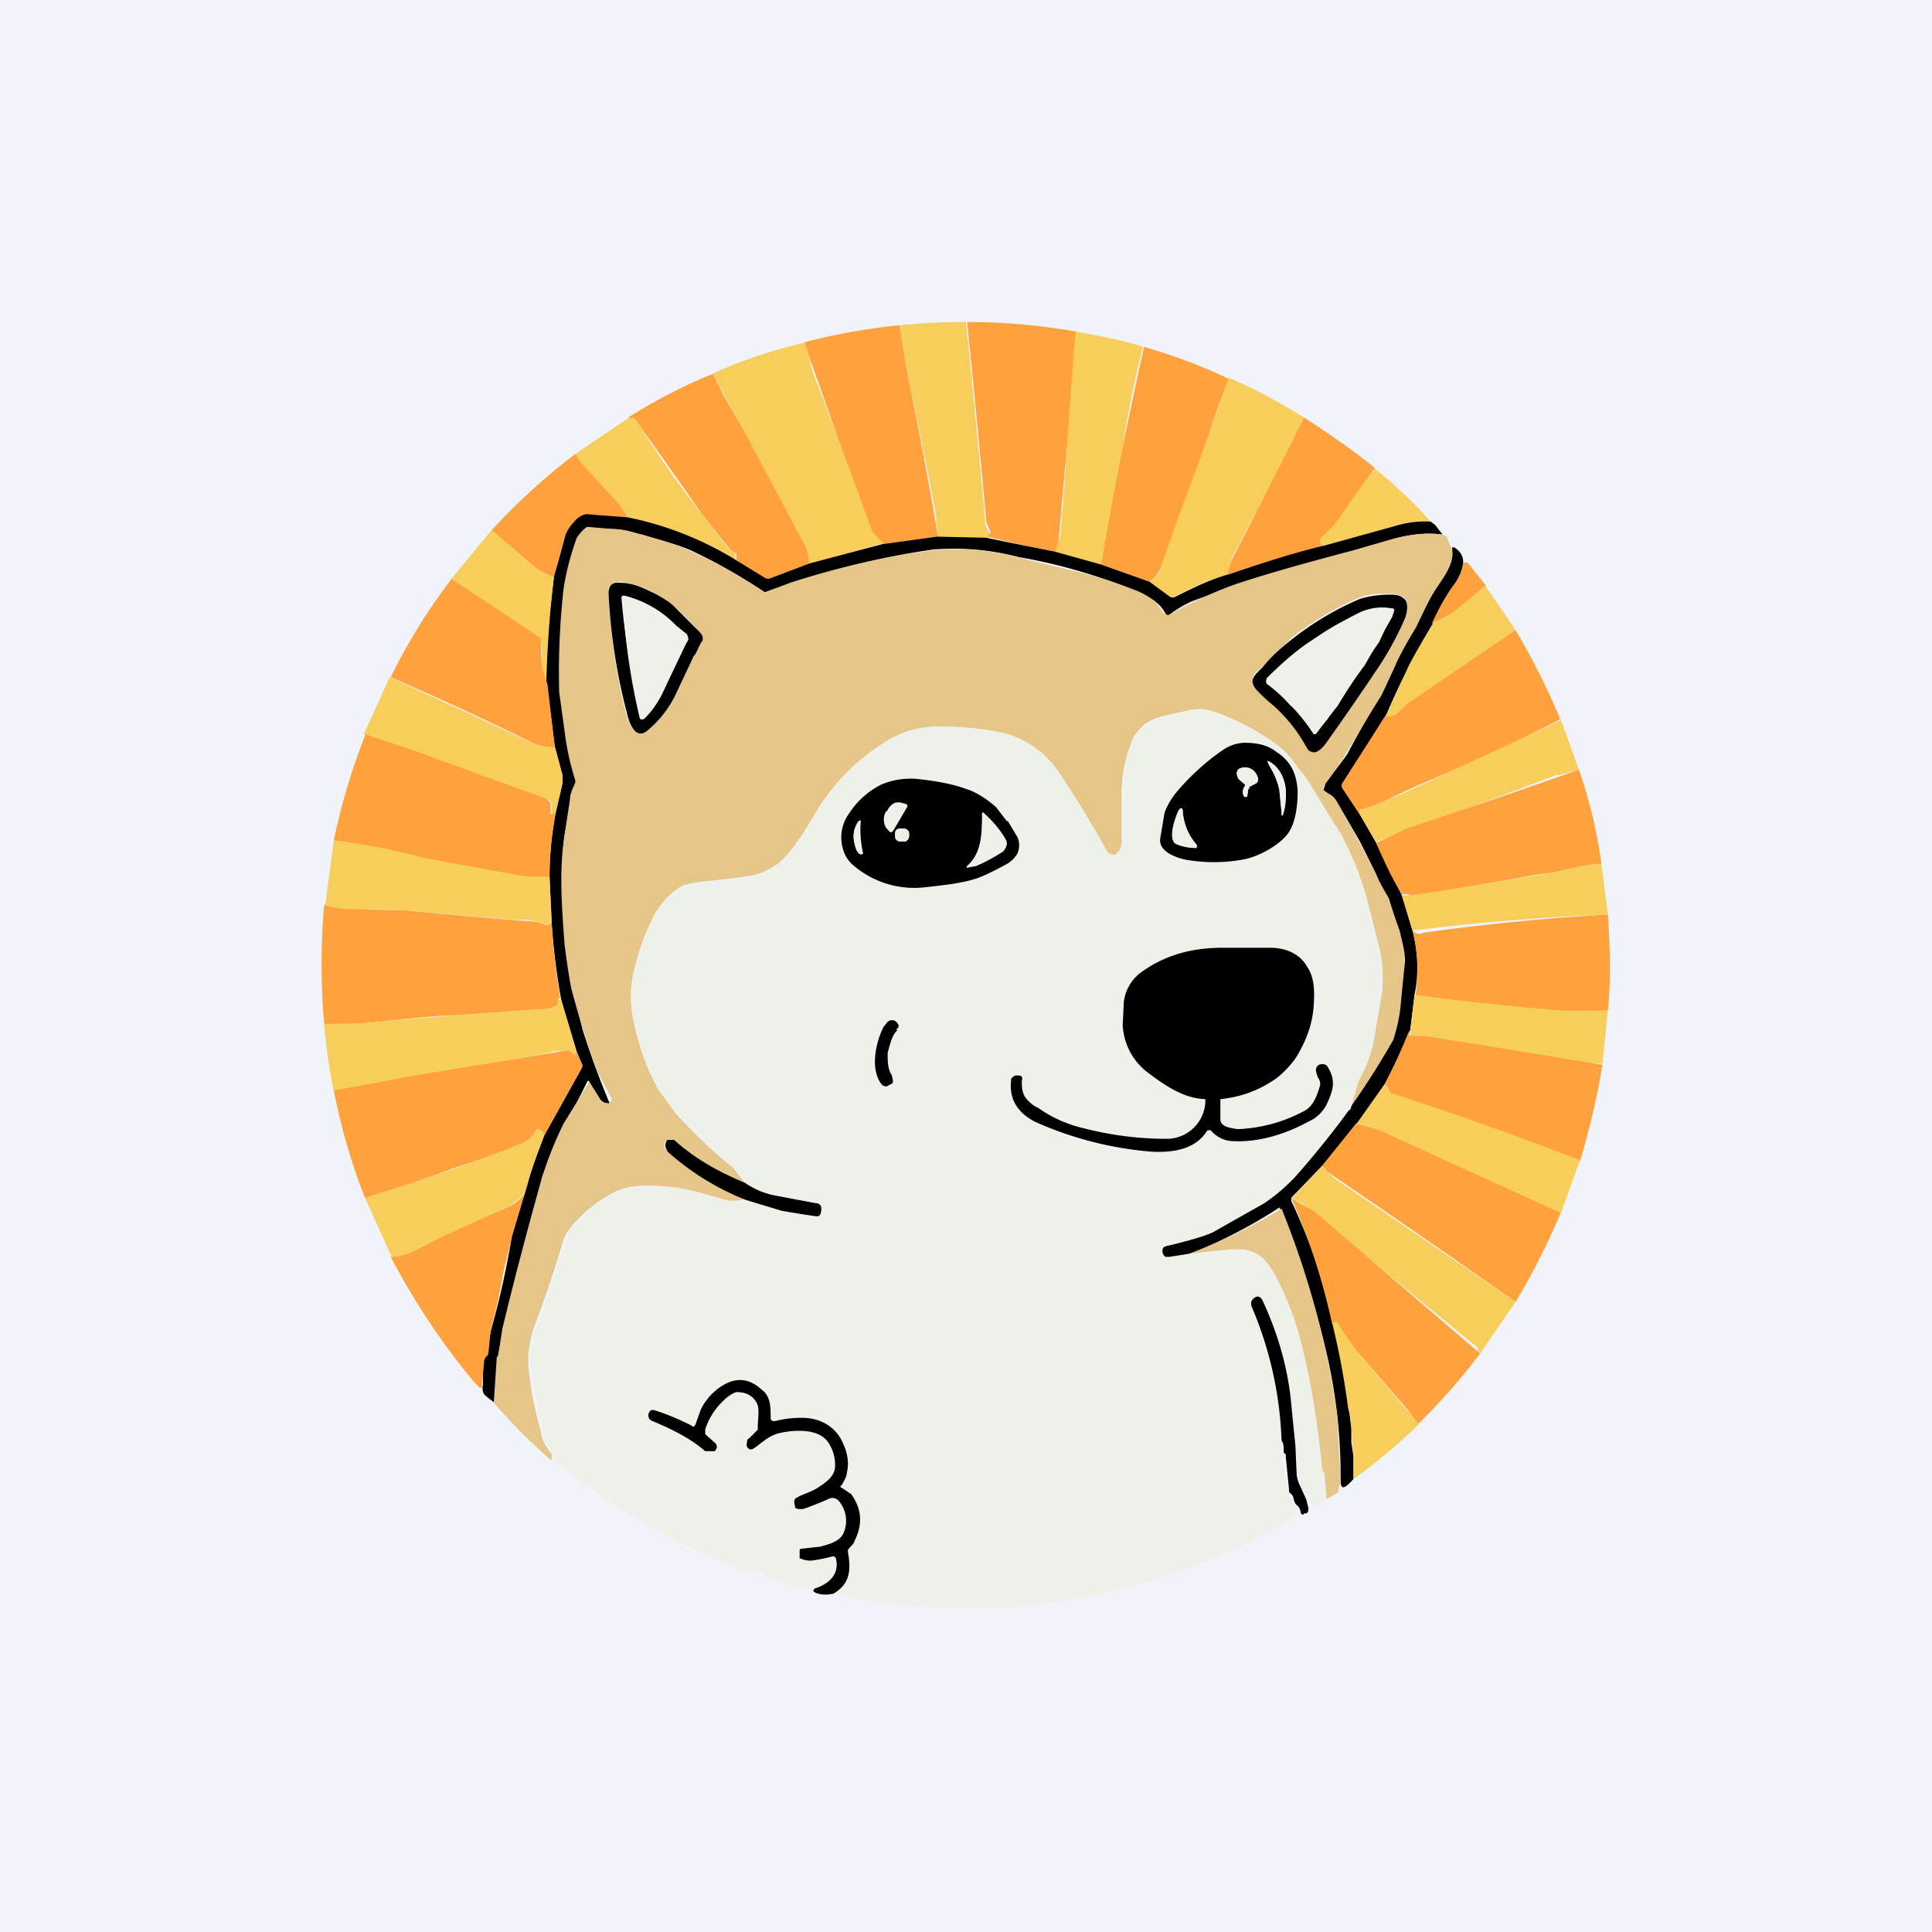 <!-- by TradingView --><svg width="18" height="18" viewBox="0 0 18 18" xmlns="http://www.w3.org/2000/svg"><path fill="#F0F3FA" d="M0 0h18v18H0z"/><path d="M9 3a133.53 133.53 0 0 1 .18 1.88c0 .04.03.06.04.09 0 .01 0 .03-.03.04h-.45l-.01-.11-.01-.1a49.8 49.8 0 0 0-.27-1.34l-.07-.43C8.58 3.01 8.8 3 9 3Z" fill="#F7CE5B"/><path d="M10.03 3.09v.16a119.15 119.15 0 0 0-.17 1.82 16 16 0 0 1-.03.08A44.52 44.52 0 0 1 9.2 5l.03-.04-.04-.09A133.53 133.53 0 0 0 9.01 3c.34 0 .68.03 1.02.09ZM8.38 3.03l.07.43A49.75 49.75 0 0 1 8.74 5l-.52.07a1.77 1.77 0 0 1-.13-.16 77.28 77.28 0 0 0-.6-1.72c.3-.08.6-.13.89-.16Z" fill="#FFA13D"/><path d="M10.03 3.09c.22.04.43.08.62.14a8.34 8.34 0 0 0-.19.94l-.2 1.1-.43-.12a15.03 15.03 0 0 0 .05-.17l.04-.5a119.15 119.15 0 0 1 .1-1.4ZM7.5 3.19l.07.27a77.28 77.28 0 0 1 .56 1.5l.1.1-.69.2a.5.5 0 0 0-.04-.18 354.82 354.82 0 0 0-.86-1.6l.14-.06c.24-.1.48-.17.72-.23Z" fill="#F7CE5B"/><path d="M10.65 3.23c.28.08.55.18.8.3-.03.08-.1.24-.18.5a61.6 61.6 0 0 1-.46 1.27.33.33 0 0 1-.1.12l-.45-.16a36.27 36.27 0 0 1 .4-2.03ZM6.64 3.48l.1.2.2.35.56 1.05a.5.5 0 0 1 .04.17l-.37.14a.06.06 0 0 1-.05 0l-.26-.17v-.06a.03.03 0 0 0-.02-.01.4.4 0 0 1-.07-.07l-.23-.29a50.3 50.3 0 0 0-.63-.89l-.06-.01c.26-.16.52-.3.8-.41Z" fill="#FFA13D"/><path d="M11.45 3.52c.24.1.47.23.7.37a2.38 2.38 0 0 0-.06.15.92.92 0 0 1-.08.13v.02l-.01.03-.52.97a.4.4 0 0 0-.03.16 2.47 2.47 0 0 0-.53.22h-.02l-.19-.15c.06-.05.1-.09.1-.12l.16-.46a61.6 61.6 0 0 0 .48-1.32ZM5.85 3.89l.06.01.02.02a8.89 8.89 0 0 0 .61.87l.23.3a.4.4 0 0 0 .07.06.03.03 0 0 1 .01.01v.06a3.1 3.1 0 0 0-1-.4 1 1 0 0 0-.16-.21c-.1-.12-.2-.2-.26-.27a.5.5 0 0 1-.07-.11l.5-.34Z" fill="#F7CE5B"/><path d="M12.15 3.89c.23.15.45.3.66.47l-.36.51a.68.68 0 0 1-.14.14l-.01.02c0 .03 0 .05.04.05l-.9.27c.01-.07.03-.13.05-.16a100.6 100.6 0 0 0 .66-1.3ZM5.36 4.23a.5.5 0 0 0 .07.1l.26.28a1 1 0 0 1 .16.21c-.09 0-.18 0-.26-.02a.46.46 0 0 0-.13 0 .2.2 0 0 0-.11.06.41.41 0 0 0-.08.13c-.04.12-.08.25-.1.39A.59.59 0 0 1 5 5.3l-.42-.36c.23-.25.5-.5.78-.71Z" fill="#FFA13D"/><path d="M12.8 4.36a4.14 4.14 0 0 1 .53.5c-.1 0-.21 0-.32.04l-.66.18c-.04 0-.06-.02-.05-.05l.01-.02.14-.14c.11-.17.23-.34.36-.5Z" fill="#F7CE5B"/><path d="M5.85 4.82a3.1 3.1 0 0 1 1.01.4l.26.16a.06.06 0 0 0 .05.01l.37-.14.68-.18.51-.07.46.01a45.01 45.01 0 0 0 .64.13l.43.12.45.16.19.14a.05.05 0 0 0 .05 0c.16-.08.32-.16.5-.21.3-.1.6-.2.9-.27L13 4.9a.94.94 0 0 1 .33-.04l.04.03.07.09c-.15-.02-.3 0-.45.04l-.38.11a16.13 16.13 0 0 0-1.5.47 1.15 1.15 0 0 0-.22.13.03.03 0 0 1-.03-.01.31.31 0 0 0-.09-.11.79.79 0 0 0-.18-.1 5.1 5.1 0 0 0-1.1-.32 2.38 2.38 0 0 0-.8-.07 7.73 7.73 0 0 0-1.57.4 4.6 4.6 0 0 0-.7-.4c-.15-.06-.31-.1-.44-.14l-.24-.05a2.06 2.06 0 0 1-.27-.02.23.23 0 0 0-.09.11c-.06.17-.1.33-.12.47a7 7 0 0 0-.04.96l.05.36a2.4 2.4 0 0 0 .1.48l-.05.16-.06.33c-.04.32-.02.61.01 1.02a7.6 7.6 0 0 0 .16.8 8.05 8.05 0 0 0 .25.68c-.04 0-.07-.01-.09-.04l-.1-.16a.01.01 0 0 0-.02 0 230.65 230.65 0 0 0-.32.64l-.1.25a11.53 11.53 0 0 1-.23.86 38.88 38.88 0 0 0-.18.8l-.03.44a1.08 1.08 0 0 1-.09-.07c-.02-.02-.03-.05-.02-.1v-.2c0-.03.02-.06.04-.07v-.02l.03-.2a7.78 7.78 0 0 0 .2-.9l.1-.33.04-.13c.04-.16.1-.31.16-.47l.35-.63a.04.04 0 0 0 0-.04l-.05-.12-.14-.47a6.41 6.41 0 0 1-.09-.72l-.02-.43c0-.2.02-.4.06-.61l.06-.26v-.08l-.07-.26-.08-.6v-.24c.01-.24.04-.48.07-.74l.11-.4a.41.41 0 0 1 .08-.12.2.2 0 0 1 .11-.07l.13.01.26.02Z"/><path d="M13.44 4.98c.03.01.05.03.05.05l.04.1c.01.13-.09.26-.16.37-.07.1-.12.23-.18.35a5.07 5.07 0 0 0-.32.63l-.15.26a7.86 7.86 0 0 0-.27.43l-.1.13c-.02.03-.03.04-.02.06l.04.03c.04.01.06.04.08.07a24.3 24.3 0 0 1 .37.68c.03.08.08.16.12.23l.05.15.05.15a1.27 1.27 0 0 1 .04.49l-.03.2c0 .12-.04.24-.07.33l-.19.36a1.8 1.8 0 0 1-.22.3l.05-.18.04-.12c.06-.11.1-.24.13-.37l.07-.4c.02-.11.02-.26 0-.41a8.2 8.2 0 0 0-.14-.52 3.1 3.1 0 0 0-.35-.76l-.17-.28a.63.63 0 0 0-.06-.09 1.21 1.21 0 0 1-.06-.08.8.8 0 0 0-.18-.2 2.33 2.33 0 0 0-.56-.3.46.46 0 0 0-.23-.03l-.27.06a.57.57 0 0 0-.18.08c-.05.05-.1.1-.12.17a1.3 1.3 0 0 0-.09.5v.38a.2.2 0 0 1-.02.12c-.03.05-.07.06-.12.02a10.88 10.88 0 0 0-.45-.75.86.86 0 0 0-.56-.37 2.89 2.89 0 0 0-.5-.05c-.22-.01-.4.04-.58.16a1.94 1.94 0 0 0-.62.64c-.12.2-.2.33-.32.45a.64.64 0 0 1-.36.15 131.33 131.33 0 0 0-.56.08.73.73 0 0 0-.3.35c-.07.14-.12.3-.16.47-.03.14-.03.28 0 .43.05.25.13.47.24.66l.16.22c.17.18.34.35.53.5l.11.14a2.42 2.42 0 0 1-.68-.4h-.04v.01H6.2c-.02.04-.01.06.01.09a2.44 2.44 0 0 0 .73.45.33.33 0 0 1-.21 0c-.22-.06-.38-.1-.48-.11-.2-.02-.4-.03-.55.06a1.3 1.3 0 0 0-.37.3.4.4 0 0 0-.08.13c-.08.27-.17.54-.28.83-.03.1-.05.2-.05.3a3.15 3.15 0 0 0 .12.66c0 .06.04.13.1.21v.06a5.62 5.62 0 0 1-.54-.54l.03-.45v.02h.01l.04-.26a38.88 38.88 0 0 1 .37-1.41 3.46 3.46 0 0 1 .2-.5 240.48 240.48 0 0 1 .24-.39l.1.16c0 .03.04.04.08.04.03-.02.04-.04.02-.06l-.12-.23a8.06 8.06 0 0 1-.25-.79 7.6 7.6 0 0 1-.06-.4c-.03-.4-.05-.7 0-1.02l.05-.33c0-.06.03-.11.05-.16v-.02a2.4 2.4 0 0 1-.1-.46l-.05-.36a7 7 0 0 1 .04-.96c.02-.14.06-.3.12-.47a.23.23 0 0 1 .1-.1l.01-.01.25.02c.07 0 .15.02.24.05.13.04.29.08.43.14a4.6 4.6 0 0 1 .73.4l.23-.09a7.73 7.73 0 0 1 1.31-.3c.27-.03.54-.01.8.06l.54.13c.18.04.37.1.57.18.06.02.12.06.18.1l.09.12a.03.03 0 0 0 .03.01h.01a4.05 4.05 0 0 1 .6-.28c.36-.12.73-.22 1.11-.32l.38-.11c.15-.04.3-.06.45-.04ZM6.47 6.1 6.53 6c.02-.04.02-.08 0-.1a2.85 2.85 0 0 0-.25-.25.78.78 0 0 0-.16-.11.83.83 0 0 0-.34-.12c-.07 0-.11.03-.11.1a5.42 5.42 0 0 0 .16 1.12c.03.1.09.27.21.16a1 1 0 0 0 .26-.34l.17-.35Zm5.55-.14a2.9 2.9 0 0 0-.26.25c-.05.04-.1.09-.09.14l.03.06.16.15c.12.1.22.23.3.37l.04.06c.06.03.11-.02.14-.07.03-.02.07-.08.14-.18l.34-.5c.12-.18.2-.34.27-.5.02-.04.04-.15-.02-.18a.22.22 0 0 0-.11-.03c-.1 0-.2 0-.3.04a2.75 2.75 0 0 0-.65.39Z" fill="#E5C588"/><path d="M4.58 4.94 5 5.3l.16.08a10.74 10.74 0 0 0-.07.98c-.05-.12-.04-.26-.05-.39a.04.04 0 0 0-.01-.03L4.2 5.4l.37-.45Z" fill="#F7CE5B"/><path d="M13.63 5.26a.43.43 0 0 1-.07.17c-.09.12-.16.25-.21.38a6.66 6.66 0 0 0-.43.84l-.4.64a.05.05 0 0 0 0 .06l.15.24.15.26.24.49.1.33c.05.2.06.4.02.59l-.04.33-.04.12-.2.4-.26.36-.32.39-.29.3v.03l.02.04a6.11 6.11 0 0 1 .52 1.89 2.29 2.29 0 0 0 .02.18v.14l.02.13v.21c-.09.1-.12.1-.12.01a5.01 5.01 0 0 0-.13-1.18 8.13 8.13 0 0 0-.44-1.36 4.69 4.69 0 0 1-.83.43l-.2.04a.05.05 0 0 1-.05-.03l-.01-.02c0-.03 0-.05.03-.06.22-.05.36-.1.44-.13l.48-.27c.1-.07.2-.15.3-.26a7.5 7.5 0 0 0 .9-1.26c.03-.09.06-.21.07-.33a49.98 49.98 0 0 1 .04-.4c0-.1-.03-.2-.05-.29a5.36 5.36 0 0 1-.1-.3c-.04-.07-.09-.15-.12-.23l-.15-.3-.22-.38a.17.17 0 0 0-.08-.07l-.04-.03.02-.06a40.32 40.32 0 0 0 .2-.27 7.86 7.86 0 0 1 .32-.55L13 6.2c.02-.05.08-.17.19-.35.06-.12.11-.24.18-.35.07-.11.18-.24.16-.38V5.1h.02c.06.04.09.09.08.16Z"/><path d="m13.84 5.46-.3.25-.2.1c.06-.13.13-.26.22-.38.03-.05.06-.1.07-.17v-.02h.03l.02.01.16.2ZM4.2 5.39l.83.55a.04.04 0 0 1 .01.03c0 .13 0 .27.06.4l.07.6a.53.53 0 0 1-.23-.06 29.68 29.68 0 0 0-1.3-.6c.15-.31.34-.62.57-.92Z" fill="#FFA13D"/><path d="m6.47 6.1-.17.36a1 1 0 0 1-.26.34c-.12.11-.18-.07-.2-.16a5.42 5.42 0 0 1-.17-1.11c0-.08.04-.11.11-.1.12 0 .22.05.34.11.07.04.12.07.16.11l.24.24c.03.03.04.07.01.1a2.8 2.8 0 0 1-.06.12Zm-.17-.27a1 1 0 0 0-.5-.28.03.03 0 0 0-.01.02 6.2 6.2 0 0 0 .2 1.13.02.02 0 0 0 .01 0 .86.86 0 0 0 .18-.26l.22-.46c.02-.02.01-.04 0-.07a1.82 1.82 0 0 1-.1-.08Z"/><path d="m14.12 5.87-.96.66-.16.13a.09.09 0 0 1-.04.01c-.04.01-.05 0-.04-.02l.18-.39c.03-.08.12-.23.25-.45l.18-.1.31-.25.28.41Z" fill="#F7CE5B"/><path d="M12.02 5.97a2.75 2.75 0 0 1 .65-.39c.1-.03.19-.04.29-.04.05 0 .09.01.11.03.06.03.04.14.02.19a2.9 2.9 0 0 1-.27.49 29.28 29.28 0 0 1-.47.68c-.04.05-.09.1-.14.07-.02 0-.03-.03-.05-.06a1.45 1.45 0 0 0-.3-.37 1.55 1.55 0 0 1-.16-.15.18.18 0 0 1-.03-.06c-.01-.05.05-.1.09-.14.08-.1.17-.18.26-.25Zm.22.87h.02a9.01 9.01 0 0 1 .2-.26 12.53 12.53 0 0 1 .39-.6 26.01 26.01 0 0 1 .14-.3.03.03 0 0 0-.01-.01h-.01c-.1-.02-.19-.01-.29.03-.2.1-.36.2-.51.3-.14.1-.26.21-.37.32v.05c.07.05.14.11.22.2.07.06.15.16.22.27Z"/><path d="m6.3 5.83.1.08c.01.03.02.05 0 .07-.06.1-.13.26-.22.46a.86.86 0 0 1-.19.26.02.02 0 0 1-.03-.01 6.2 6.2 0 0 1-.16-1.14h.02a1 1 0 0 1 .48.28ZM12.24 6.84c-.07-.11-.15-.2-.22-.28a3.02 3.02 0 0 0-.21-.19c-.02-.01-.02-.03 0-.05.1-.1.22-.21.36-.31.15-.12.32-.22.51-.3a.53.53 0 0 1 .3-.04.03.03 0 0 1 0 .01l.01.01-.02.06a24.11 24.11 0 0 0-.25.44 12.56 12.56 0 0 0-.36.52 9.01 9.01 0 0 0-.12.13Z" fill="#EEF1E9"/><path d="m14.54 6.7-.32.16c-.32.16-.64.3-.97.44a9.1 9.1 0 0 0-.22.1c-.12.06-.22.11-.34.14h-.02v.05l-.16-.24a.05.05 0 0 1 0-.06l.41-.64c-.01.02 0 .03.04.02l.04-.01c.05-.04.1-.1.15-.13l.97-.66c.16.27.3.55.42.84Z" fill="#FFA13D"/><path d="m5.17 6.96.07.26v.08l-.06.26-.02.02a.01.01 0 0 1-.01 0h-.01v-.1a.13.13 0 0 0-.05-.04 1373 1373 0 0 1-1.7-.6l.24-.53a96.41 96.41 0 0 1 1.3.6c.08.04.15.05.24.05Z" fill="#F7CE5B"/><path d="M12.57 10.34a6.8 6.8 0 0 1-.5.61c-.1.11-.2.2-.3.26l-.47.27c-.08.04-.23.08-.44.13-.03.01-.04.03-.03.06v.02l.03.02h.03l.2-.03a4.01 4.01 0 0 0 .5-.04c.15.03.22.11.3.24.1.2.18.4.23.62a7.84 7.84 0 0 1 .22 1.23l.02.24-.1.07h-.03v-.01a.14.14 0 0 0-.06-.06l-.05-.1-.05-.38-.04-.4a2.87 2.87 0 0 0-.28-.98c-.01-.03-.03-.04-.06-.02-.04.02-.04.04-.03.08.17.4.27.81.28 1.25 0 .14.01.28.05.42l.01.04v.02c.01.05.05.09.06.13l.01.07.01.02a5.93 5.93 0 0 1-4.33.73c.16-.1.17-.22.14-.4v-.01l.06-.08a.4.4 0 0 0-.03-.44l-.09-.06a.01.01 0 0 1 0-.02c.02-.04.05-.07.05-.12a.45.45 0 0 0-.03-.26.38.38 0 0 0-.36-.25 1 1 0 0 0-.3.03.03.03 0 0 1-.02-.02v-.01c0-.1 0-.2-.07-.26-.14-.12-.27-.12-.41-.02a.55.55 0 0 0-.17.2l-.05.14c0 .02-.02.03-.04.02a2.1 2.1 0 0 0-.34-.15c-.03-.01-.05 0-.06.03 0 .04.01.06.04.07.18.07.35.16.49.28h.1a.1.1 0 0 0 .01-.04v-.03l-.09-.07-.02-.02v-.04c.03-.1.09-.2.17-.27.05-.05.09-.07.12-.07.09-.01.15.02.19.09.02.06.02.14.02.23v.02l-.1.08a.08.08 0 0 0-.02.04v.03h.01c.02.04.04.04.07.02.07-.05.14-.12.24-.14.14-.03.35-.04.44.08.05.07.08.15.07.23 0 .1-.1.16-.16.2-.06.04-.14.06-.2.09L7.4 14c0 .02 0 .04.03.04.03.02.06.02.09 0l.2-.07c.05-.03.1 0 .13.05.05.09.06.17.02.26-.03.08-.14.11-.22.13a4.26 4.26 0 0 1-.2.03v.06a.02.02 0 0 0 .02.02c.04.02.08.02.1.02a1.72 1.72 0 0 0 .21-.04.03.03 0 0 1 .03.03c.02.14-.08.23-.21.27a.96.96 0 0 1-.52-.15c-.02-.01-.06-.02-.12-.01l-.12-.04a6.08 6.08 0 0 1-1.68-1v-.05a.48.48 0 0 1-.1-.2l-.03-.14a3.14 3.14 0 0 1-.09-.53c0-.1.02-.2.05-.3.11-.29.2-.56.28-.83a.4.4 0 0 1 .08-.13c.1-.12.23-.23.37-.3.16-.09.35-.08.55-.06.1.01.26.05.48.12.07.02.14.02.21 0 .11.04.22.08.33.1l.31.05c.04 0 .06 0 .06-.05 0-.04-.01-.06-.05-.07a3.13 3.13 0 0 1-.37-.07.98.98 0 0 1-.29-.12.92.92 0 0 0-.11-.14 4.72 4.72 0 0 1-.7-.72c-.1-.19-.18-.4-.23-.66-.03-.15-.03-.3 0-.43.04-.17.09-.33.15-.47a.73.73 0 0 1 .3-.35c.04-.01.1-.03.22-.04l.35-.04a.64.64 0 0 0 .36-.15c.13-.12.2-.26.32-.45l.16-.23c.13-.16.28-.3.46-.41a.95.95 0 0 1 .58-.16c.17 0 .34.02.5.05.23.05.42.18.56.38a10.84 10.84 0 0 1 .45.74c.05.04.09.03.12-.02a.2.2 0 0 0 .03-.12v-.37c-.01-.18.02-.35.08-.51a.38.38 0 0 1 .12-.17c.04-.03.1-.05.18-.08l.27-.06c.07 0 .15 0 .23.04.21.08.4.18.56.3a.8.8 0 0 1 .18.2l.06.07.06.09.17.28.12.19c.1.2.17.36.23.57l.13.52c.03.15.03.3.01.42l-.07.4c-.02.12-.07.25-.13.36a.52.52 0 0 0-.04.12l-.05.17Zm-.66-3.33a.48.48 0 0 0-.32-.1.38.38 0 0 0-.2.08c-.16.11-.3.24-.42.38a.7.7 0 0 0-.12.2l-.04.23c-.02.13.14.19.24.2.17.04.35.04.52 0 .13-.02.31-.1.4-.2.1-.11.12-.3.11-.43a.43.43 0 0 0-.17-.36Zm-2.63.51A.74.74 0 0 0 9 7.35a1.9 1.9 0 0 0-.43-.09.7.7 0 0 0-.36.05.77.77 0 0 0-.3.27c-.08.1-.1.22-.06.35.02.05.05.1.1.14.2.14.4.21.62.2.2-.02.37-.04.5-.08.08-.02.18-.07.3-.14a.27.27 0 0 0 .1-.1.17.17 0 0 0 0-.15.58.58 0 0 0-.08-.15l-.11-.13Zm2 3c.04.06.1.1.18.1.25.03.51-.05.73-.17a.35.35 0 0 0 .17-.16c.06-.13.09-.22 0-.35 0-.03-.04-.03-.07-.02-.02.01-.03.03-.03.05l.02.07.02.07c-.02.1-.06.18-.13.22-.1.06-.22.11-.37.15a.94.94 0 0 1-.27.04c-.07 0-.15-.02-.16-.1a.88.88 0 0 1 0-.18c.17-.02.4-.09.53-.2a.92.92 0 0 0 .17-.19c.1-.15.15-.31.17-.49a.58.58 0 0 0-.06-.35c-.07-.11-.18-.17-.35-.18h-.44c-.29 0-.55.07-.76.23a.4.4 0 0 0-.16.28l-.01.2c.01.2.09.34.23.45.16.12.32.24.52.25h.02v.02c0 .08-.03.15-.08.22a.34.34 0 0 1-.28.13c-.25 0-.51-.03-.78-.1a1.6 1.6 0 0 1-.43-.18.32.32 0 0 1-.1-.1.22.22 0 0 1-.04-.16c0-.04 0-.05-.04-.05a.04.04 0 0 0-.04.01l-.01.02v.02c-.03.18.06.3.2.38.16.09.32.15.48.19a5.2 5.2 0 0 0 .62.09c.2.01.4-.02.52-.2h.02ZM8.34 9.6c.03-.02.03-.04 0-.07a.06.06 0 0 0-.08 0 .14.14 0 0 0-.04.05c-.07.14-.13.4 0 .53.01.02.03.03.05.01.03 0 .04-.02.04-.04l-.01-.05a.34.34 0 0 1-.04-.2c.02-.08.04-.18.08-.23Z" fill="#EEF1E9"/><path d="m14.54 6.7.17.47-.18.05h-.03a66.08 66.08 0 0 1-1.68.62l-.15-.25v-.04l.02-.01c.12-.03.22-.08.34-.13l.22-.1.97-.45.32-.15Z" fill="#F7CE5B"/><path d="M3.4 6.84a76.16 76.16 0 0 0 .39.13 1322.09 1322.09 0 0 0 1.3.47l.04.04V7.57a.01.01 0 0 0 .02.01.01.01 0 0 0 .01 0l.02-.02c-.04.2-.06.4-.06.61h-.2a19.3 19.3 0 0 1-1.37-.26 6.04 6.04 0 0 0-.44-.08c.07-.34.17-.67.3-1Z" fill="#FFA13D"/><path d="M11.9 7.01c.13.09.18.2.19.36 0 .14-.02.32-.11.42-.1.11-.28.2-.41.22-.17.03-.35.03-.52 0-.1-.02-.26-.08-.24-.2l.04-.24a.7.7 0 0 1 .12-.2c.12-.14.26-.27.42-.38a.38.38 0 0 1 .2-.07c.12 0 .23.02.32.1Zm.02.35.02.2c0 .05 0 .05.02 0a.66.66 0 0 0 .02-.2c-.01-.1-.05-.19-.13-.25-.05-.03-.05-.03-.02.03a.7.7 0 0 1 .09.22Zm-.28-.03.06-.03.02-.03v-.02c-.02-.08-.1-.12-.17-.09-.04.02-.03.07 0 .1l.05.05v.01c-.02.03-.03.06-.01.1a.02.02 0 0 0 .01 0 .02.02 0 0 0 .02 0l.01-.07.01-.02Zm-.5.57h.01v-.02a.58.58 0 0 1-.13-.31c0-.05-.02-.05-.04-.01-.02.05-.1.25-.03.3.06.03.13.04.2.04Z"/><path d="M11.92 7.36a.7.7 0 0 0-.09-.22c-.03-.06-.03-.06.02-.03.08.06.12.15.13.26 0 .07 0 .13-.02.2-.01.04-.02.04-.02 0l-.02-.2ZM11.63 7.35l-.01.07a.02.02 0 0 1-.03 0c-.02-.04-.01-.07.01-.1v-.01a.85.85 0 0 1-.06-.05c-.02-.03-.03-.08.01-.1.08-.03.15.01.17.09a.04.04 0 0 1-.02.05l-.06.03v.02Z" fill="#EEF1E9"/><path d="M14.92 8.05c-.13 0-.26.04-.46.08l-.07.01-.08.01a75.24 75.24 0 0 1-1.15.2l-.05-.02h-.05c-.1-.16-.17-.32-.24-.48a3.47 3.47 0 0 0 .28-.13 65.54 65.54 0 0 0 1.61-.55c.1.29.17.58.21.88Z" fill="#FFA13D"/><path d="m9.39 7.65.09.15c.02.05.02.1 0 .15a.27.27 0 0 1-.1.1c-.13.07-.23.12-.3.14-.13.04-.3.06-.5.08a.87.87 0 0 1-.62-.2.3.3 0 0 1-.1-.14.38.38 0 0 1 .05-.35.77.77 0 0 1 .3-.27.7.7 0 0 1 .36-.05c.18.02.32.05.43.09.1.03.2.1.28.17l.1.13Zm-1.07.09.13-.22a.02.02 0 0 0 0-.02h-.01a.11.11 0 0 0-.1-.02.13.13 0 0 0-.07.07l-.02.02a.14.14 0 0 0-.01.1c0 .03.03.06.05.08a.02.02 0 0 0 .03-.01Zm.83-.15c0 .16 0 .35-.13.47-.02.02-.02.03.01.02l.06-.01c.1-.04.18-.09.26-.15a.08.08 0 0 0 .02-.1.97.97 0 0 0-.2-.24.01.01 0 0 0-.02 0Zm-1.13.07c0-.02 0-.02-.02-.01-.05.07-.06.15-.03.24.01.04.03.06.05.07l.02-.01c-.02-.1-.03-.2-.02-.3Zm.45.1a.05.05 0 0 0-.05-.04h-.04a.04.04 0 0 0-.04.05v.03a.05.05 0 0 0 .05.04h.04a.05.05 0 0 0 .04-.05v-.03Z"/><path d="M8.32 7.74a.02.02 0 0 1-.02 0 .12.12 0 0 1-.06-.07c-.01-.03 0-.07.01-.1l.02-.02a.14.14 0 0 1 .07-.07h.05l.05.01a.02.02 0 0 1 .01.03l-.13.22ZM11.14 7.9a.37.37 0 0 1-.19-.05c-.07-.04 0-.24.03-.3.02-.03.04-.03.04.02.01.12.06.22.13.3v.02ZM9.02 8.06c.13-.12.13-.31.13-.47a.01.01 0 0 1 .02-.01c.07.07.15.15.2.25.02.03 0 .07-.02.1a1.09 1.09 0 0 1-.32.15c-.03 0-.03 0-.01-.02ZM8.01 7.66c0 .1 0 .2.03.29l-.01.01h-.01c-.02 0-.04-.03-.05-.07-.03-.1-.02-.17.03-.24h.01ZM8.42 7.72h-.04a.05.05 0 0 0-.04.05v.03c0 .02.02.04.05.04h.04c.02 0 .04-.03.04-.05v-.03a.05.05 0 0 0-.05-.04Z" fill="#EEF1E9"/><path d="M3.11 7.83a6.03 6.03 0 0 1 .87.17 133.6 133.6 0 0 1 .94.17h.2l.02.43a.09.09 0 0 0-.03.02H5.1a.56.56 0 0 0-.22-.05h-.07l-1.06-.09a3.84 3.84 0 0 0-.5 0 .75.75 0 0 1-.22-.05l.08-.6ZM14.92 8.05l.06.47a21.53 21.53 0 0 0-1.82.15l-.1-.33h.1a75.4 75.4 0 0 0 1.3-.21c.2-.04.33-.08.46-.08Z" fill="#F7CE5B"/><path d="M5.14 8.6a6.41 6.41 0 0 0 .08.7H5.2v.04l-.01.02a.15.15 0 0 1-.1.04l-.86.06c-.16 0-.4.03-.71.06-.17.02-.33.02-.5.02a6.45 6.45 0 0 1 0-1.11c.1.03.18.04.23.04l.5.01a116.74 116.74 0 0 0 1.13.1c.08 0 .15.01.21.04h.02l.03-.02ZM14.98 8.52c.02.3.03.6 0 .9h-.48a32.53 32.53 0 0 1-1.26-.14h-.05v-.02c.03-.2.02-.4-.03-.59.03.03.06.04.1.02a21.55 21.55 0 0 1 1.72-.17Z" fill="#FFA13D"/><path d="M11.28 10.53h-.03c-.11.18-.32.21-.52.2a3.3 3.3 0 0 1-1.09-.28c-.15-.08-.24-.2-.22-.38v-.02l.02-.02.02-.01h.02c.04 0 .05.01.04.05 0 .05 0 .1.03.15.03.04.07.08.12.1.14.1.29.16.42.19.27.07.53.1.78.1a.36.36 0 0 0 .36-.35v-.02h-.01c-.2-.01-.37-.13-.53-.25a.59.59 0 0 1-.23-.44l.01-.21a.4.4 0 0 1 .16-.28c.22-.16.47-.23.76-.23h.44c.17 0 .29.07.35.18.06.09.07.2.06.35-.01.18-.07.34-.17.5a.92.92 0 0 1-.17.18 1.06 1.06 0 0 1-.53.2v.19c0 .07.1.08.16.09a1.42 1.42 0 0 0 .64-.18c.07-.05.1-.13.13-.23 0-.02 0-.04-.02-.07a.25.25 0 0 1-.02-.07c0-.02.01-.04.03-.05.03-.01.06-.01.08.02.08.13.05.22-.01.35a.35.35 0 0 1-.17.16c-.22.12-.48.2-.73.18a.28.28 0 0 1-.18-.1Z"/><path d="M13.18 9.26v.01h.04l.02.01a32.53 32.53 0 0 0 1.26.13c.16.02.32.01.48 0l-.05.5a3.65 3.65 0 0 1-.68-.09l-.98-.17h-.13v-.06l.04-.33ZM5.23 9.32l.14.47v.05h-.02a.1.1 0 0 0-.1-.05c-.05 0-.1 0-.14.02a247.22 247.22 0 0 1-2 .36 5.45 5.45 0 0 1-.09-.63c.17 0 .33 0 .5-.02l.7-.06.87-.06c.04 0 .07-.02.1-.04v-.02l.01-.03h.02l.01.01Z" fill="#F7CE5B"/><path d="M8.36 9.6c-.05.04-.07.14-.09.21 0 .08 0 .15.04.21l.01.05c0 .02-.01.03-.04.04-.02.02-.04.01-.06 0-.12-.14-.06-.4.01-.54l.04-.05a.06.06 0 0 1 .08 0c.03.03.03.05 0 .07Z"/><path d="M13.13 9.6v.05H13.27a6055.85 6055.85 0 0 0 1.66.27c-.05.3-.12.6-.21.9a33.13 33.13 0 0 0-1.68-.6.39.39 0 0 1-.09-.04l-.01-.02a.12.12 0 0 0-.04-.06 5.34 5.34 0 0 0 .23-.5ZM5.37 9.8l.05.11a.04.04 0 0 1 0 .04l-.35.63a.16.16 0 0 0-.05-.06H5a.26.26 0 0 1-.15.14 8.87 8.87 0 0 1-.64.23c-.26.1-.54.19-.81.27a5.74 5.74 0 0 1-.29-1 44.35 44.35 0 0 0 .75-.14 238.33 238.33 0 0 0 1.4-.23.1.1 0 0 1 .1.05l.01-.05Z" fill="#FFA13D"/><path d="m14.72 10.81-.18.5a376.86 376.86 0 0 1-1.6-.73c-.1-.06-.2-.1-.3-.11l.26-.37.04.06.01.02a33.07 33.07 0 0 1 1.77.63Z" fill="#F7CE5B"/><path d="M12.64 10.47c.1.02.2.05.3.1a364.44 364.44 0 0 0 1.6.73 6.3 6.3 0 0 1-.42.83 131.8 131.8 0 0 0-1.75-1.21 1.44 1.44 0 0 0-.05-.06l.32-.4Z" fill="#FFA13D"/><path d="M5.07 10.58c-.06.16-.12.31-.16.47a.34.34 0 0 1-.2.2c-.2.1-.4.2-.6.28l-.26.13a.6.6 0 0 1-.2.05l-.25-.55a18.37 18.37 0 0 0 1.45-.5.26.26 0 0 0 .15-.14h.02l.05.06Z" fill="#F7CE5B"/><path d="M6.94 11.02c.09.06.18.1.29.12l.37.07c.04 0 .06.03.05.07 0 .04-.02.06-.06.05a9.57 9.57 0 0 1-.31-.05l-.33-.1a2.44 2.44 0 0 1-.73-.45c-.02-.04-.03-.06-.01-.1l.01-.01h.06c.2.18.42.3.66.4Z"/><path d="m12.32 10.86.05.06.05.05 1.7 1.16-.33.48a.1.1 0 0 1-.02-.04l-.01-.02a1290.68 1290.68 0 0 1-1.62-1.33 3.7 3.7 0 0 1-.1-.06l.28-.3Z" fill="#F7CE5B"/><path d="M4.9 11.05c0 .05-.02.1-.03.13l-.1.34-.08.33a7.8 7.8 0 0 1-.12.56l-.02.2-.01.02a.08.08 0 0 0-.03.06 14.74 14.74 0 0 0-.02.24h-.02l-.05-.05c-.3-.36-.56-.75-.78-1.17a.6.6 0 0 0 .21-.05l.25-.13.62-.28c.1-.04.16-.1.19-.2ZM12.03 11.16a3.82 3.82 0 0 0 .22.13 1290.68 1290.68 0 0 0 1.54 1.32 5.9 5.9 0 0 1-.58.66l-.1-.14-.45-.52a1.3 1.3 0 0 1-.16-.22.28.28 0 0 0-.05-.06c0-.02-.02-.02-.04 0a6.12 6.12 0 0 0-.38-1.17Z" fill="#FFA13D"/><path d="m12.49 13.8-.02.08v.02l-.11.07-.02-.24-.01-.02-.01-.02c-.04-.4-.1-.8-.2-1.19a2.67 2.67 0 0 0-.24-.62c-.07-.13-.14-.21-.29-.24h-.12l-.39.04a4.7 4.7 0 0 0 .86-.42 8.14 8.14 0 0 1 .52 1.94l.03.6Z" fill="#E5C588"/><path d="m12.07 13.49.01.23c0 .05.02.1.04.14l.05.11.02.08c0 .02 0 .04-.02.05h-.02c-.01.02-.02.01-.03 0a.14.14 0 0 0-.02-.06 1.01 1.01 0 0 1-.03-.03.16.16 0 0 1-.02-.06l-.01-.02-.03-.03v-.02l-.03-.3v-.03c-.02-.01-.02-.02-.02-.03 0-.04 0-.07-.02-.1a3.48 3.48 0 0 0-.28-1.25c-.01-.04 0-.06.03-.08.03-.02.05-.01.07.02.14.3.24.63.27.97l.04.4Z"/><path d="M13.22 13.27c-.2.19-.4.36-.61.51v-.2l-.01-.14-.01-.14-.01-.1-.02-.08a7.2 7.2 0 0 0-.15-.8h.05l.04.07.16.22a49.77 49.77 0 0 0 .56.66Z" fill="#F7CE5B"/><path d="M7.75 14.85a.26.26 0 0 1-.15-.01c-.02-.01-.03-.02-.01-.04.13-.04.23-.13.2-.27a.03.03 0 0 0-.03-.03 1.7 1.7 0 0 1-.2.04c-.02 0-.06 0-.1-.02h-.01v-.08a.02.02 0 0 1 .01-.01l.18-.02c.08-.02.19-.05.22-.13a.28.28 0 0 0-.02-.26c-.03-.06-.08-.08-.13-.05a3.8 3.8 0 0 1-.2.08.13.13 0 0 1-.1 0L7.4 14c0-.02 0-.04.03-.05.05-.03.13-.05.19-.09.06-.04.16-.1.16-.2a.37.37 0 0 0-.07-.23c-.09-.12-.3-.11-.44-.08-.1.02-.17.09-.24.14-.03.02-.05.02-.07-.01a.05.05 0 0 1 0-.04c0-.02 0-.03.02-.04l.08-.08v-.02c0-.09.02-.17-.01-.23-.04-.07-.1-.1-.19-.1-.03.01-.07.03-.12.08a.62.62 0 0 0-.17.27v.04l.02.02.08.07.01.03a.1.1 0 0 1-.02.04h-.09c-.14-.12-.3-.2-.49-.28-.03-.01-.04-.03-.04-.06.01-.04.03-.05.06-.04.1.03.22.08.34.14.02.02.03.01.04-.01l.05-.14c.04-.08.1-.15.17-.2.14-.1.27-.1.4.02.08.06.08.16.08.26a.03.03 0 0 0 .02.03h.02a1 1 0 0 1 .28-.03c.17.01.3.1.36.25.04.09.05.18.03.26 0 .04-.03.08-.05.12a.01.01 0 0 0 0 .02l.09.06c.1.14.11.28.03.44 0 .02-.04.05-.06.08v.02c.03.17.02.3-.14.39Z"/></svg>